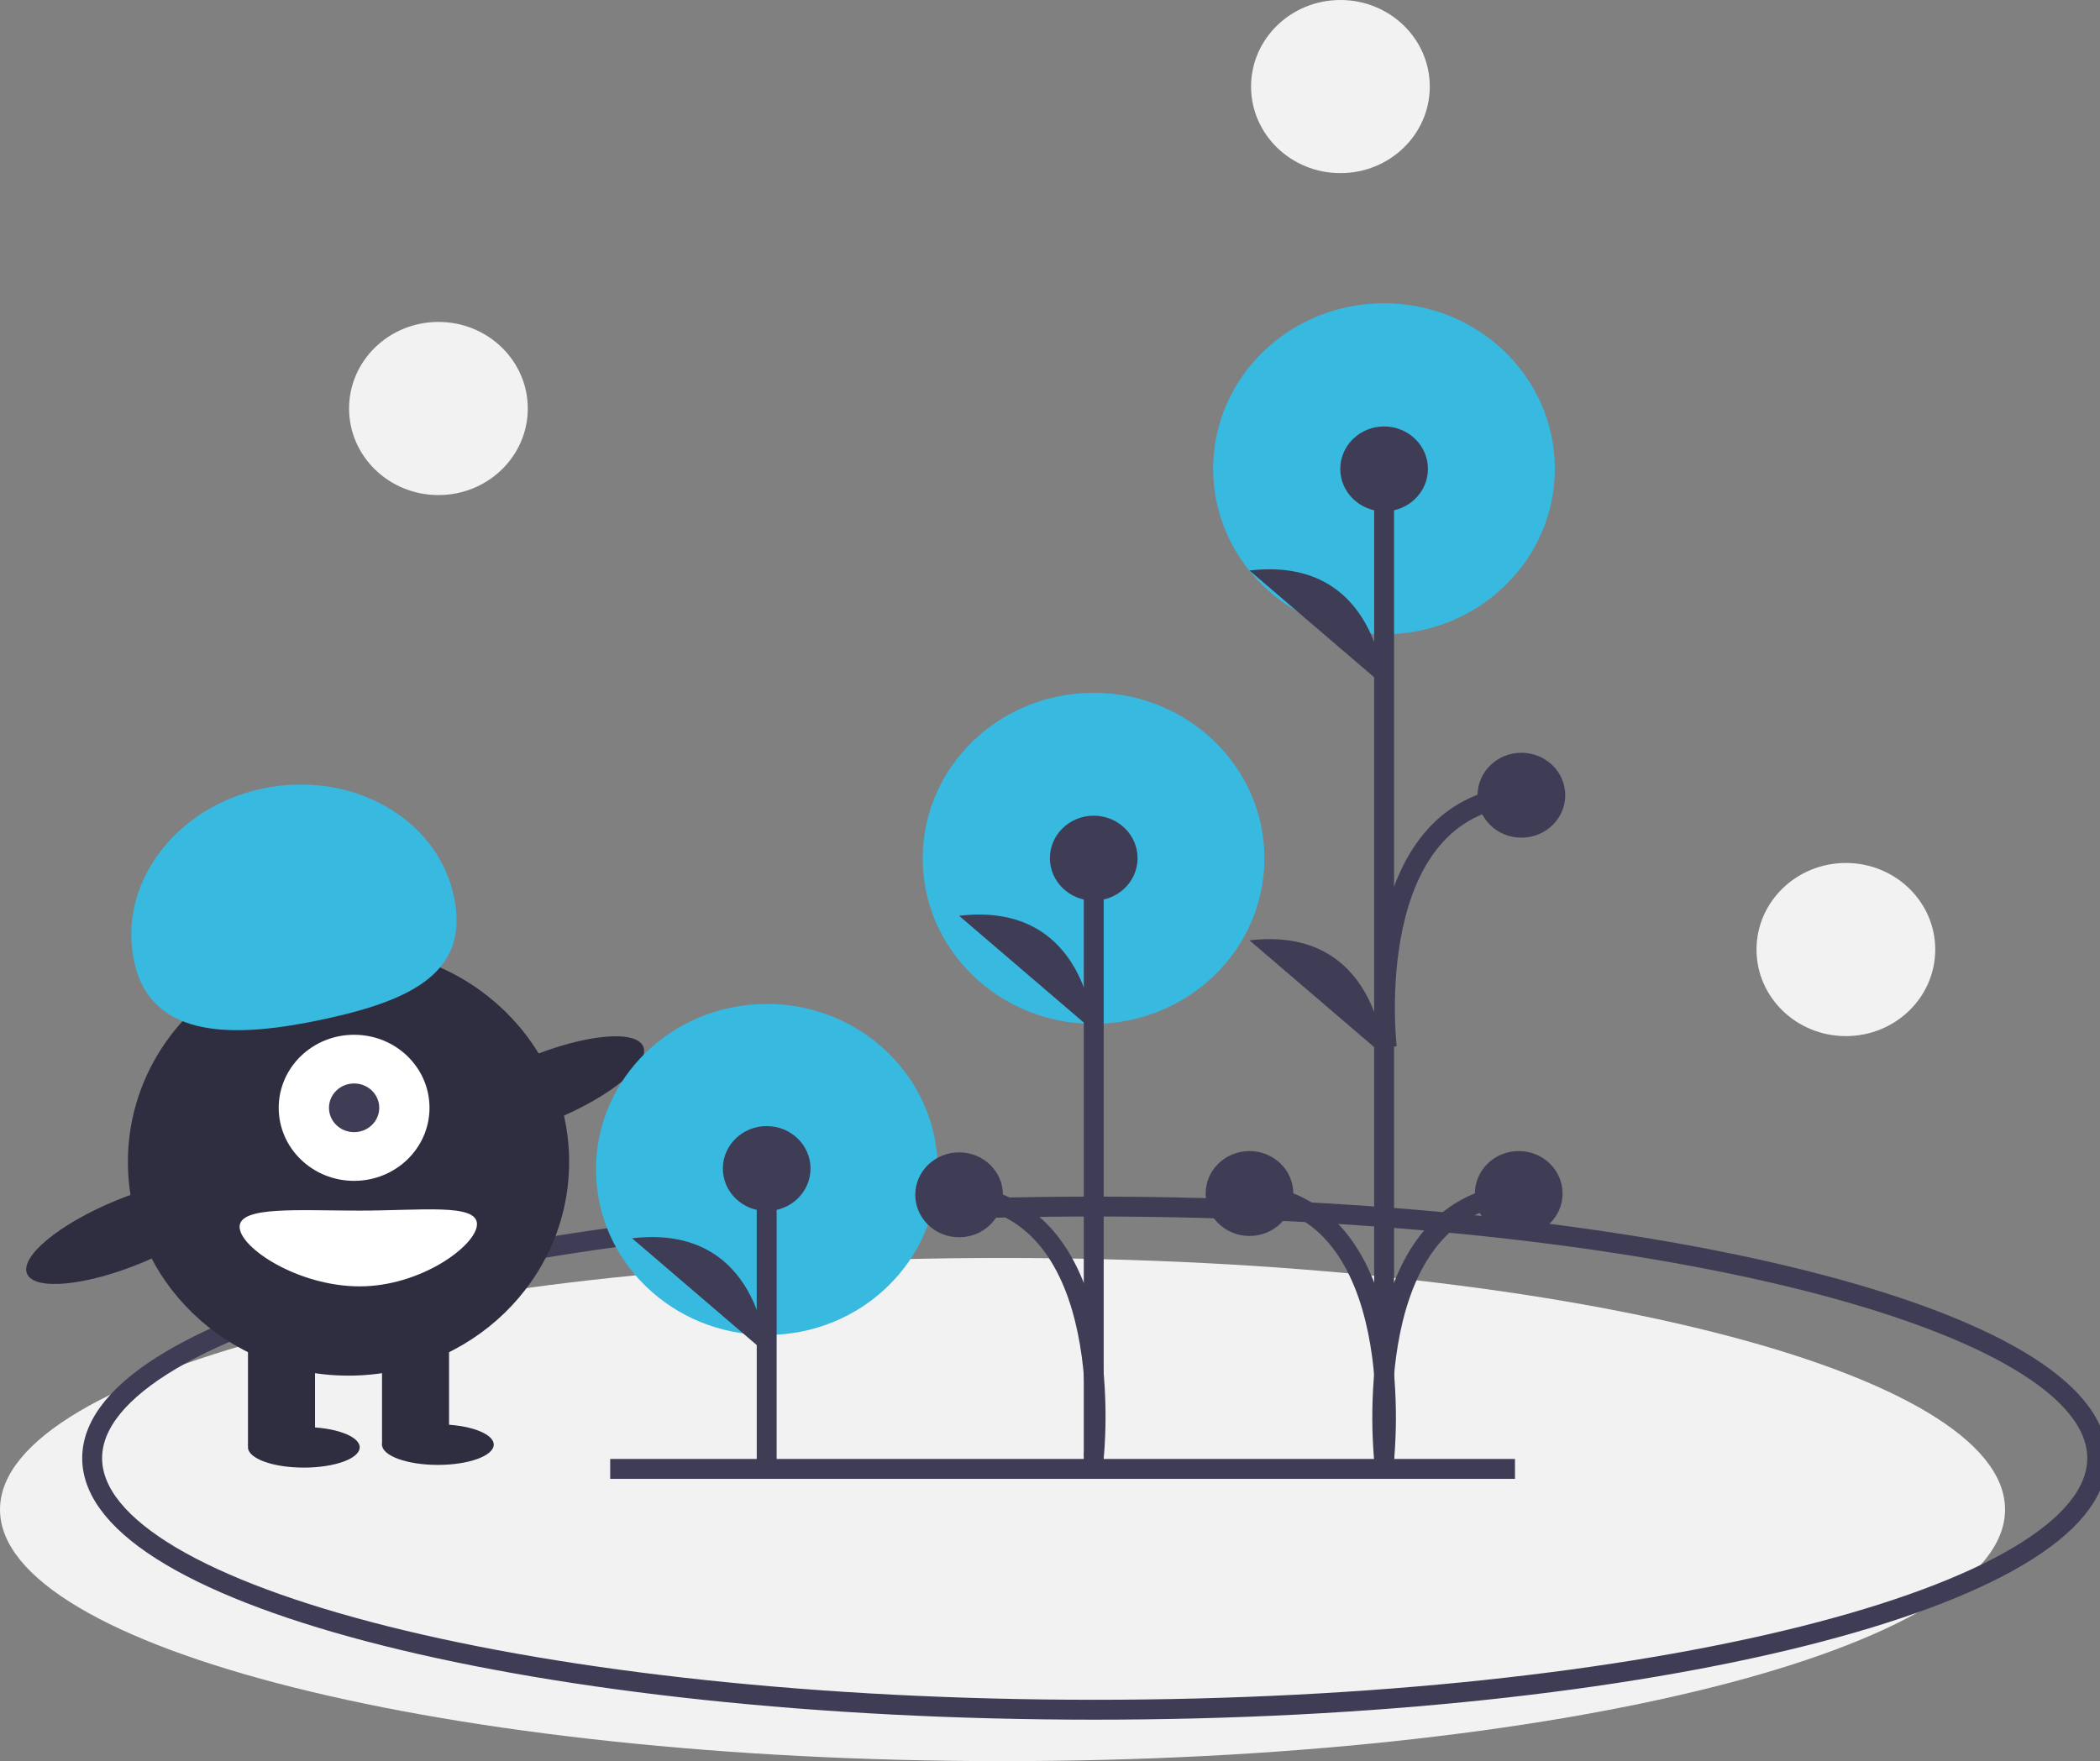 <svg width="211" height="177" viewBox="0 0 211 177" fill="none" xmlns="http://www.w3.org/2000/svg">
<rect x="0" y="0" width="211" height="177" fill="#808080" stroke="none"/>
<g clip-path="url(#clip0)">
<path d="M100.73 177C156.362 177 201.46 165.679 201.46 151.714C201.46 137.75 156.362 126.429 100.73 126.429C45.098 126.429 0 137.75 0 151.714C0 165.679 45.098 177 100.73 177Z" fill="#F2F2F2"/>
<path d="M139.059 63.75C148.54 63.75 156.227 56.302 156.227 47.114C156.227 37.927 148.54 30.479 139.059 30.479C129.577 30.479 121.891 37.927 121.891 47.114C121.891 56.302 129.577 63.75 139.059 63.75Z" fill="#38B9E0"/>
<path d="M109.878 102.902C119.359 102.902 127.046 95.454 127.046 86.267C127.046 77.079 119.359 69.631 109.878 69.631C100.396 69.631 92.71 77.079 92.71 86.267C92.71 95.454 100.396 102.902 109.878 102.902Z" fill="#38B9E0"/>
<path d="M109.989 171.834C165.621 171.834 210.719 160.513 210.719 146.548C210.719 132.583 165.621 121.263 109.989 121.263C54.358 121.263 9.259 132.583 9.259 146.548C9.259 160.513 54.358 171.834 109.989 171.834Z" stroke="#3F3D56" stroke-width="2" stroke-miterlimit="10"/>
<path d="M35.018 138.256C47.26 138.256 57.184 128.639 57.184 116.777C57.184 104.914 47.26 95.297 35.018 95.297C22.776 95.297 12.852 104.914 12.852 116.777C12.852 128.639 22.776 138.256 35.018 138.256Z" fill="#2F2E41"/>
<path d="M31.651 133.633H24.917V145.325H31.651V133.633Z" fill="#2F2E41"/>
<path d="M45.119 133.633H38.385V145.325H45.119V133.633Z" fill="#2F2E41"/>
<path d="M30.529 147.5C33.628 147.5 36.141 146.587 36.141 145.461C36.141 144.334 33.628 143.421 30.529 143.421C27.43 143.421 24.917 144.334 24.917 145.461C24.917 146.587 27.43 147.5 30.529 147.5Z" fill="#2F2E41"/>
<path d="M43.997 147.228C47.096 147.228 49.609 146.315 49.609 145.189C49.609 144.063 47.096 143.15 43.997 143.15C40.898 143.15 38.385 144.063 38.385 145.189C38.385 146.315 40.898 147.228 43.997 147.228Z" fill="#2F2E41"/>
<path d="M35.58 118.68C39.764 118.68 43.155 115.393 43.155 111.339C43.155 107.284 39.764 103.998 35.58 103.998C31.395 103.998 28.004 107.284 28.004 111.339C28.004 115.393 31.395 118.68 35.58 118.68Z" fill="white"/>
<path d="M35.58 113.786C36.974 113.786 38.105 112.69 38.105 111.339C38.105 109.987 36.974 108.892 35.58 108.892C34.185 108.892 33.054 109.987 33.054 111.339C33.054 112.69 34.185 113.786 35.58 113.786Z" fill="#3F3D56"/>
<path d="M13.516 96.801C11.726 89.034 17.448 81.186 26.295 79.271C35.143 77.357 43.766 82.102 45.556 89.869C47.346 97.636 41.482 100.501 32.635 102.415C23.787 104.33 15.306 104.569 13.516 96.801Z" fill="#38B9E0"/>
<path d="M55.808 112.492C61.435 110.158 65.384 106.879 64.628 105.167C63.872 103.455 58.697 103.959 53.07 106.293C47.443 108.627 43.494 111.907 44.25 113.619C45.006 115.33 50.181 114.826 55.808 112.492Z" fill="#2F2E41"/>
<path d="M14.281 126.902C19.909 124.569 23.858 121.289 23.102 119.577C22.346 117.865 17.171 118.37 11.543 120.703C5.916 123.037 1.967 126.317 2.723 128.029C3.48 129.741 8.654 129.236 14.281 126.902Z" fill="#2F2E41"/>
<path d="M47.925 123.03C47.925 125.133 42.339 129.284 36.141 129.284C29.942 129.284 24.075 125.404 24.075 123.302C24.075 121.2 29.942 121.671 36.141 121.671C42.339 121.671 47.925 120.928 47.925 123.03Z" fill="white"/>
<path d="M77.049 134.169C86.531 134.169 94.217 126.721 94.217 117.534C94.217 108.346 86.531 100.898 77.049 100.898C67.568 100.898 59.882 108.346 59.882 117.534C59.882 126.721 67.568 134.169 77.049 134.169Z" fill="#38B9E0"/>
<path d="M77.034 147.619V117.442" stroke="#3F3D56" stroke-width="2" stroke-miterlimit="10"/>
<path d="M77.034 121.71C79.466 121.71 81.438 119.799 81.438 117.442C81.438 115.085 79.466 113.175 77.034 113.175C74.602 113.175 72.63 115.085 72.63 117.442C72.63 119.799 74.602 121.71 77.034 121.71Z" fill="#3F3D56"/>
<path d="M77.034 136.041C77.034 136.041 76.405 122.929 63.508 124.453L77.034 136.041Z" fill="#3F3D56"/>
<path d="M139.07 147.83V47.175" stroke="#3F3D56" stroke-width="2" stroke-miterlimit="10"/>
<path d="M139.07 51.395C141.502 51.395 143.473 49.485 143.473 47.128C143.473 44.771 141.502 42.86 139.07 42.86C136.637 42.86 134.666 44.771 134.666 47.128C134.666 49.485 136.637 51.395 139.07 51.395Z" fill="#3F3D56"/>
<path d="M125.543 124.22C127.976 124.22 129.947 122.309 129.947 119.952C129.947 117.596 127.976 115.685 125.543 115.685C123.111 115.685 121.14 117.596 121.14 119.952C121.14 122.309 123.111 124.22 125.543 124.22Z" fill="#3F3D56"/>
<path d="M139.07 68.926C139.07 68.926 138.44 55.814 125.543 57.338L139.07 68.926Z" fill="#3F3D56"/>
<path d="M139.07 106.097C139.07 106.097 138.44 92.985 125.543 94.509L139.07 106.097Z" fill="#3F3D56"/>
<path d="M139.07 146.657C139.07 146.657 141.901 121.171 125.543 119.952" stroke="#3F3D56" stroke-width="2" stroke-miterlimit="10"/>
<path d="M152.598 124.22C155.03 124.22 157.002 122.309 157.002 119.952C157.002 117.596 155.03 115.685 152.598 115.685C150.166 115.685 148.194 117.596 148.194 119.952C148.194 122.309 150.166 124.22 152.598 124.22Z" fill="#3F3D56"/>
<path d="M139.071 146.657C139.071 146.657 136.24 121.171 152.598 119.952" stroke="#3F3D56" stroke-width="2" stroke-miterlimit="10"/>
<path d="M152.866 84.19C155.298 84.19 157.27 82.279 157.27 79.923C157.27 77.566 155.298 75.655 152.866 75.655C150.434 75.655 148.462 77.566 148.462 79.923C148.462 82.279 150.434 84.19 152.866 84.19Z" fill="#3F3D56"/>
<path d="M139.34 105.268C139.34 105.268 136.509 81.142 152.866 79.922" stroke="#3F3D56" stroke-width="2" stroke-miterlimit="10"/>
<path d="M109.894 147.689V86.248" stroke="#3F3D56" stroke-width="2" stroke-miterlimit="10"/>
<path d="M109.894 90.515C112.326 90.515 114.298 88.605 114.298 86.248C114.298 83.891 112.326 81.981 109.894 81.981C107.461 81.981 105.49 83.891 105.49 86.248C105.49 88.605 107.461 90.515 109.894 90.515Z" fill="#3F3D56"/>
<path d="M109.894 103.627C109.894 103.627 109.265 90.515 96.367 92.039L109.894 103.627Z" fill="#3F3D56"/>
<path d="M109.894 146.516C109.894 146.516 112.725 121.302 96.367 120.083" stroke="#3F3D56" stroke-width="2" stroke-miterlimit="10"/>
<path d="M96.367 124.35C98.8 124.35 100.771 122.439 100.771 120.082C100.771 117.726 98.8 115.815 96.367 115.815C93.935 115.815 91.963 117.726 91.963 120.082C91.963 122.439 93.935 124.35 96.367 124.35Z" fill="#3F3D56"/>
<path d="M61.31 147.63H152.219" stroke="#3F3D56" stroke-width="2" stroke-miterlimit="10"/>
<path d="M185.467 104.133C190.426 104.133 194.445 100.238 194.445 95.433C194.445 90.628 190.426 86.732 185.467 86.732C180.508 86.732 176.488 90.628 176.488 95.433C176.488 100.238 180.508 104.133 185.467 104.133Z" fill="#F2F2F2"/>
<path d="M44.052 49.756C49.011 49.756 53.031 45.861 53.031 41.055C53.031 36.25 49.011 32.355 44.052 32.355C39.093 32.355 35.073 36.25 35.073 41.055C35.073 45.861 39.093 49.756 44.052 49.756Z" fill="#F2F2F2"/>
<path d="M134.681 17.401C139.64 17.401 143.66 13.506 143.66 8.7C143.66 3.895 139.64 0 134.681 0C129.722 0 125.702 3.895 125.702 8.7C125.702 13.506 129.722 17.401 134.681 17.401Z" fill="#F2F2F2"/>
</g>
<defs>
<clipPath id="clip0">
<rect width="211" height="177" fill="white"/>
</clipPath>
</defs>
</svg>
